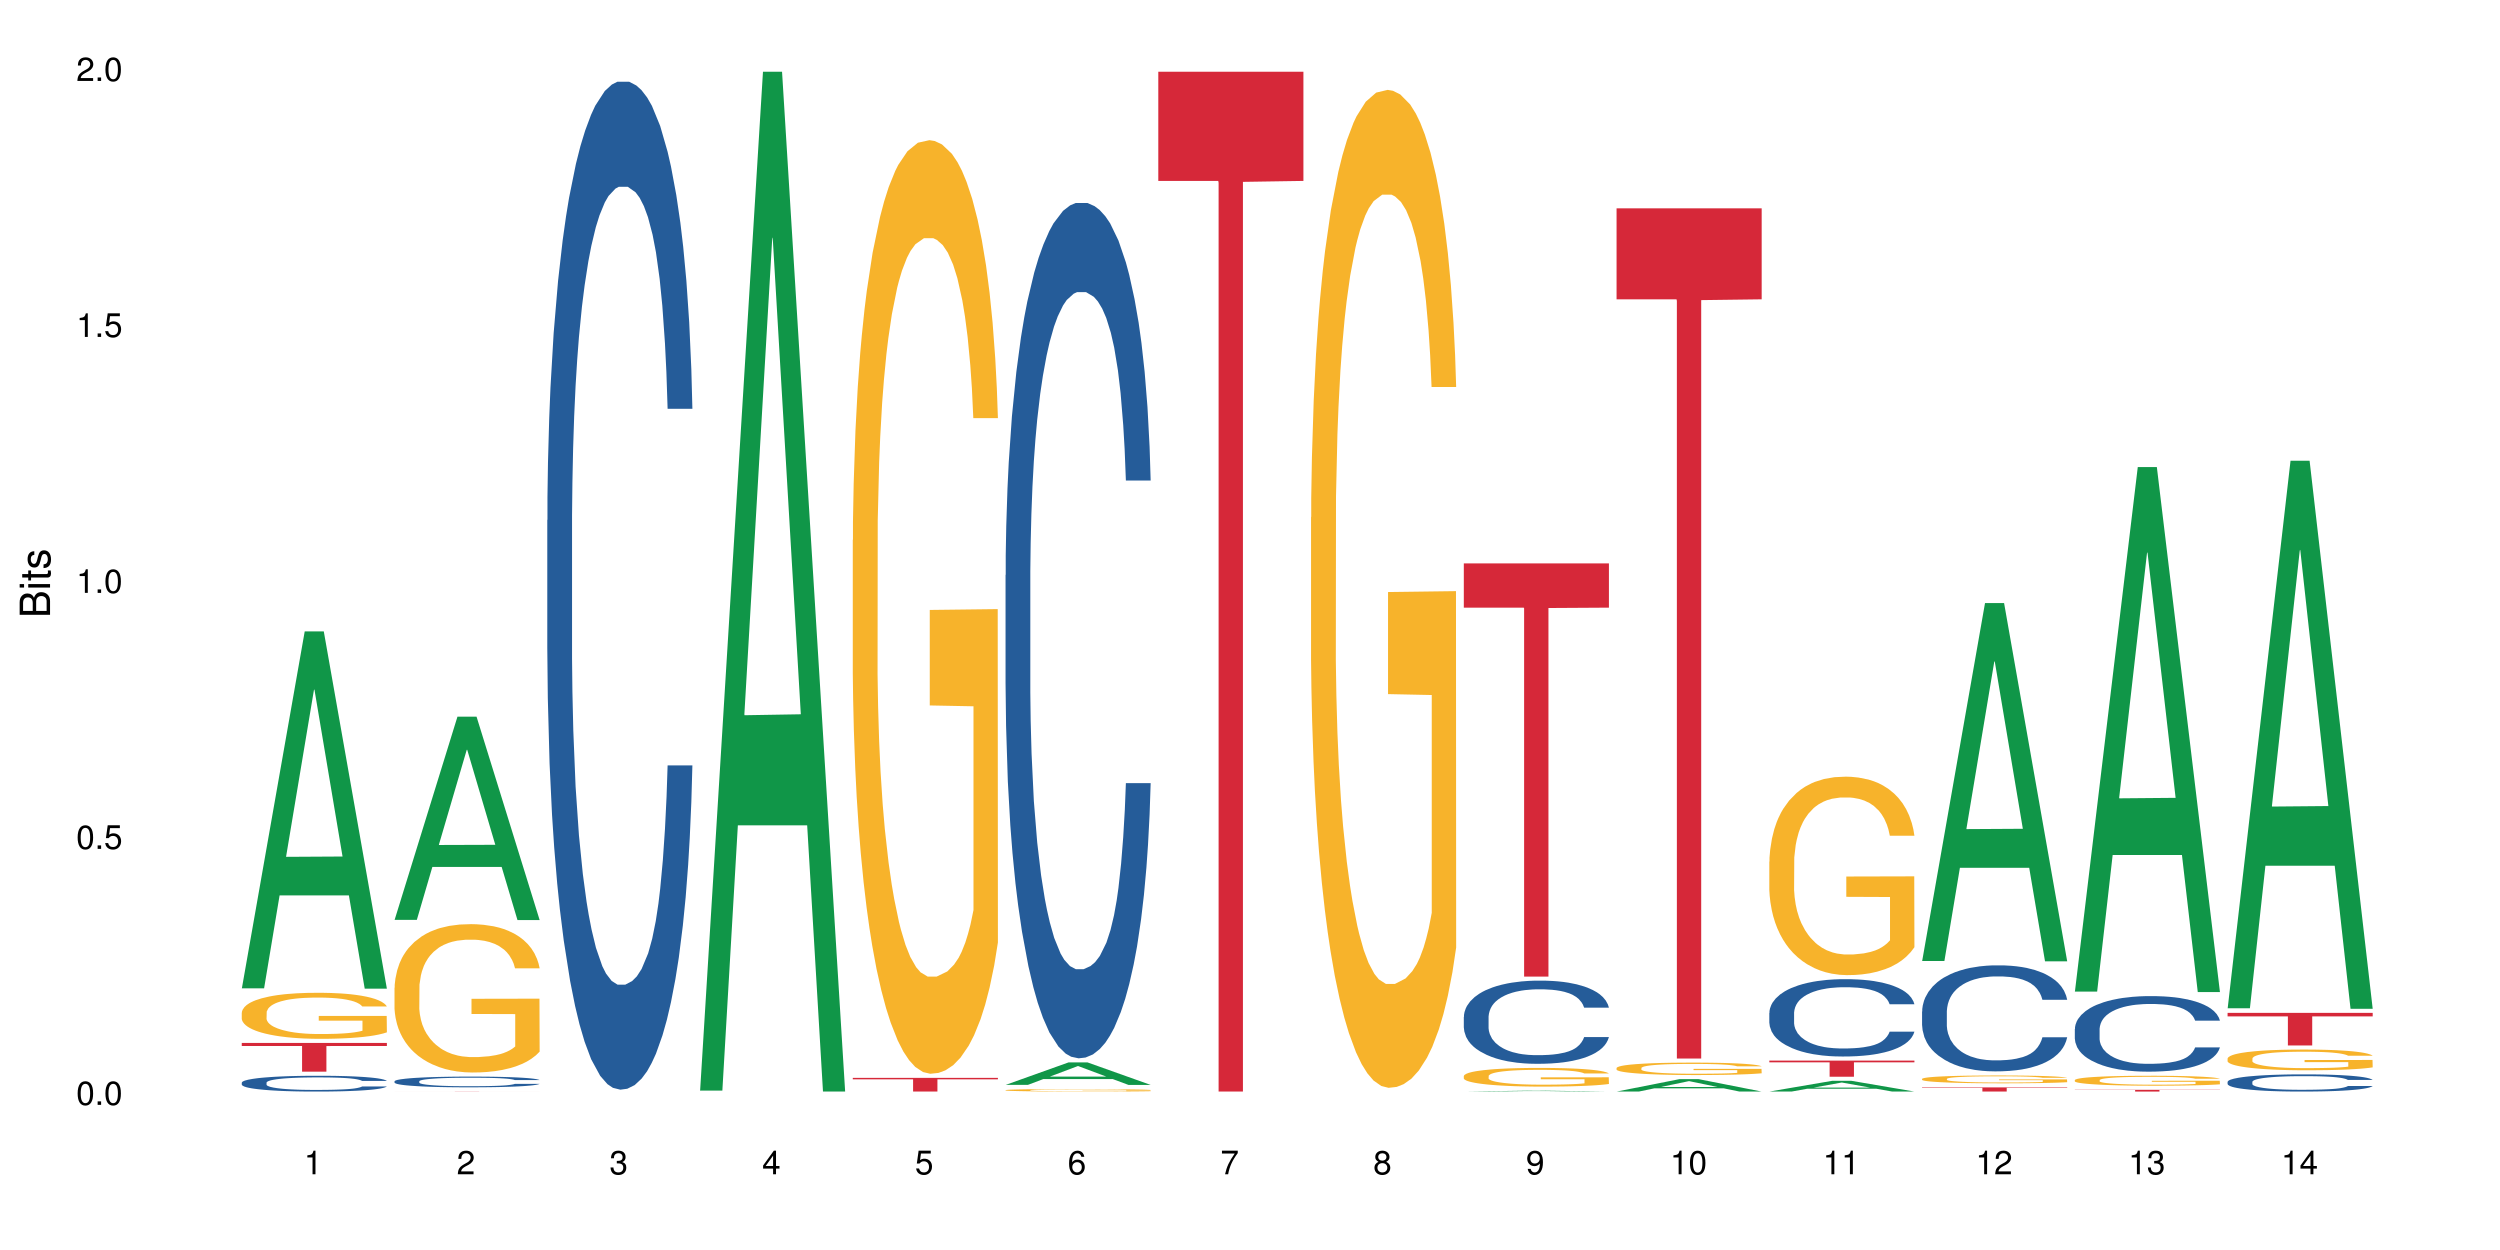 <?xml version="1.0" encoding="UTF-8"?>
<svg xmlns="http://www.w3.org/2000/svg" xmlns:xlink="http://www.w3.org/1999/xlink" width="720pt" height="360pt" viewBox="0 0 720 360" version="1.1">
<defs>
<g>
<symbol overflow="visible" id="glyph0-0">
<path style="stroke:none;" d=""/>
</symbol>
<symbol overflow="visible" id="glyph0-1">
<path style="stroke:none;" d="M 2.641 -6.797 C 2 -6.797 1.422 -6.531 1.078 -6.047 C 0.641 -5.453 0.406 -4.547 0.406 -3.297 C 0.406 -1 1.188 0.219 2.641 0.219 C 4.078 0.219 4.859 -1 4.859 -3.234 C 4.859 -4.562 4.656 -5.438 4.203 -6.047 C 3.844 -6.531 3.281 -6.797 2.641 -6.797 Z M 2.641 -6.047 C 3.547 -6.047 4 -5.125 4 -3.312 C 4 -1.375 3.562 -0.484 2.625 -0.484 C 1.734 -0.484 1.281 -1.422 1.281 -3.281 C 1.281 -5.141 1.734 -6.047 2.641 -6.047 Z M 2.641 -6.047 "/>
</symbol>
<symbol overflow="visible" id="glyph0-2">
<path style="stroke:none;" d="M 1.828 -1 L 0.828 -1 L 0.828 0 L 1.828 0 Z M 1.828 -1 "/>
</symbol>
<symbol overflow="visible" id="glyph0-3">
<path style="stroke:none;" d="M 4.562 -6.797 L 1.062 -6.797 L 0.547 -3.094 L 1.328 -3.094 C 1.719 -3.562 2.047 -3.734 2.578 -3.734 C 3.484 -3.734 4.062 -3.109 4.062 -2.094 C 4.062 -1.125 3.484 -0.531 2.578 -0.531 C 1.828 -0.531 1.375 -0.906 1.188 -1.672 L 0.328 -1.672 C 0.453 -1.109 0.547 -0.844 0.75 -0.594 C 1.125 -0.078 1.828 0.219 2.594 0.219 C 3.969 0.219 4.922 -0.781 4.922 -2.219 C 4.922 -3.562 4.031 -4.484 2.719 -4.484 C 2.25 -4.484 1.859 -4.359 1.469 -4.062 L 1.734 -5.969 L 4.562 -5.969 Z M 4.562 -6.797 "/>
</symbol>
<symbol overflow="visible" id="glyph0-4">
<path style="stroke:none;" d="M 2.484 -4.844 L 2.484 0 L 3.328 0 L 3.328 -6.797 L 2.766 -6.797 C 2.469 -5.75 2.281 -5.609 0.984 -5.453 L 0.984 -4.844 Z M 2.484 -4.844 "/>
</symbol>
<symbol overflow="visible" id="glyph0-5">
<path style="stroke:none;" d="M 4.859 -0.828 L 1.281 -0.828 C 1.359 -1.391 1.672 -1.75 2.5 -2.234 L 3.469 -2.75 C 4.406 -3.266 4.906 -3.969 4.906 -4.812 C 4.906 -5.375 4.672 -5.906 4.266 -6.266 C 3.859 -6.625 3.375 -6.797 2.719 -6.797 C 1.859 -6.797 1.219 -6.5 0.844 -5.922 C 0.609 -5.562 0.5 -5.125 0.484 -4.438 L 1.328 -4.438 C 1.359 -4.906 1.406 -5.188 1.531 -5.406 C 1.75 -5.812 2.188 -6.062 2.703 -6.062 C 3.469 -6.062 4.031 -5.516 4.031 -4.781 C 4.031 -4.25 3.719 -3.797 3.125 -3.438 L 2.234 -2.938 C 0.812 -2.141 0.406 -1.5 0.328 0 L 4.859 0 Z M 4.859 -0.828 "/>
</symbol>
<symbol overflow="visible" id="glyph0-6">
<path style="stroke:none;" d="M 2.125 -3.125 L 2.578 -3.125 C 3.516 -3.125 3.984 -2.703 3.984 -1.891 C 3.984 -1.031 3.469 -0.531 2.578 -0.531 C 1.656 -0.531 1.203 -0.984 1.156 -1.969 L 0.312 -1.969 C 0.344 -1.422 0.438 -1.078 0.609 -0.766 C 0.953 -0.109 1.625 0.219 2.547 0.219 C 3.953 0.219 4.859 -0.609 4.859 -1.906 C 4.859 -2.766 4.516 -3.25 3.703 -3.516 C 4.344 -3.766 4.656 -4.25 4.656 -4.938 C 4.656 -6.109 3.875 -6.797 2.578 -6.797 C 1.203 -6.797 0.484 -6.047 0.453 -4.609 L 1.297 -4.609 C 1.312 -5.016 1.344 -5.25 1.453 -5.453 C 1.641 -5.828 2.062 -6.062 2.594 -6.062 C 3.344 -6.062 3.797 -5.625 3.797 -4.906 C 3.797 -4.422 3.609 -4.141 3.25 -3.984 C 3.016 -3.891 2.719 -3.844 2.125 -3.844 Z M 2.125 -3.125 "/>
</symbol>
<symbol overflow="visible" id="glyph0-7">
<path style="stroke:none;" d="M 3.141 -1.625 L 3.141 0 L 3.984 0 L 3.984 -1.625 L 4.984 -1.625 L 4.984 -2.391 L 3.984 -2.391 L 3.984 -6.797 L 3.359 -6.797 L 0.266 -2.516 L 0.266 -1.625 Z M 3.141 -2.391 L 1 -2.391 L 3.141 -5.359 Z M 3.141 -2.391 "/>
</symbol>
<symbol overflow="visible" id="glyph0-8">
<path style="stroke:none;" d="M 4.781 -5.031 C 4.609 -6.141 3.891 -6.797 2.844 -6.797 C 2.094 -6.797 1.422 -6.438 1.031 -5.828 C 0.609 -5.172 0.406 -4.344 0.406 -3.094 C 0.406 -1.953 0.578 -1.234 0.984 -0.625 C 1.359 -0.078 1.953 0.219 2.703 0.219 C 3.984 0.219 4.922 -0.734 4.922 -2.078 C 4.922 -3.344 4.062 -4.234 2.844 -4.234 C 2.172 -4.234 1.641 -3.969 1.281 -3.469 C 1.281 -5.125 1.828 -6.047 2.797 -6.047 C 3.391 -6.047 3.797 -5.672 3.938 -5.031 Z M 2.734 -3.484 C 3.547 -3.484 4.062 -2.922 4.062 -2 C 4.062 -1.156 3.484 -0.531 2.703 -0.531 C 1.922 -0.531 1.328 -1.188 1.328 -2.047 C 1.328 -2.891 1.906 -3.484 2.734 -3.484 Z M 2.734 -3.484 "/>
</symbol>
<symbol overflow="visible" id="glyph0-9">
<path style="stroke:none;" d="M 4.984 -6.797 L 0.438 -6.797 L 0.438 -5.969 L 4.109 -5.969 C 2.5 -3.656 1.828 -2.234 1.328 0 L 2.219 0 C 2.594 -2.172 3.453 -4.047 4.984 -6.094 Z M 4.984 -6.797 "/>
</symbol>
<symbol overflow="visible" id="glyph0-10">
<path style="stroke:none;" d="M 3.75 -3.578 C 4.453 -4 4.688 -4.344 4.688 -4.984 C 4.688 -6.047 3.844 -6.797 2.641 -6.797 C 1.438 -6.797 0.594 -6.047 0.594 -4.984 C 0.594 -4.359 0.828 -4.016 1.516 -3.578 C 0.734 -3.203 0.359 -2.641 0.359 -1.891 C 0.359 -0.641 1.297 0.219 2.641 0.219 C 3.984 0.219 4.922 -0.641 4.922 -1.875 C 4.922 -2.641 4.531 -3.203 3.75 -3.578 Z M 2.641 -6.047 C 3.359 -6.047 3.812 -5.625 3.812 -4.969 C 3.812 -4.344 3.344 -3.922 2.641 -3.922 C 1.922 -3.922 1.453 -4.344 1.453 -4.984 C 1.453 -5.625 1.922 -6.047 2.641 -6.047 Z M 2.641 -3.203 C 3.484 -3.203 4.062 -2.672 4.062 -1.875 C 4.062 -1.062 3.484 -0.531 2.625 -0.531 C 1.797 -0.531 1.219 -1.078 1.219 -1.875 C 1.219 -2.672 1.797 -3.203 2.641 -3.203 Z M 2.641 -3.203 "/>
</symbol>
<symbol overflow="visible" id="glyph0-11">
<path style="stroke:none;" d="M 0.516 -1.547 C 0.672 -0.438 1.406 0.219 2.438 0.219 C 3.188 0.219 3.859 -0.141 4.266 -0.75 C 4.688 -1.406 4.891 -2.25 4.891 -3.484 C 4.891 -4.625 4.703 -5.359 4.312 -5.953 C 3.938 -6.5 3.344 -6.797 2.594 -6.797 C 1.297 -6.797 0.359 -5.844 0.359 -4.516 C 0.359 -3.25 1.234 -2.344 2.453 -2.344 C 3.094 -2.344 3.562 -2.578 4.016 -3.109 C 4 -1.453 3.469 -0.531 2.5 -0.531 C 1.906 -0.531 1.484 -0.906 1.359 -1.547 Z M 2.578 -6.062 C 3.375 -6.062 3.969 -5.406 3.969 -4.531 C 3.969 -3.688 3.375 -3.094 2.547 -3.094 C 1.734 -3.094 1.234 -3.672 1.234 -4.578 C 1.234 -5.438 1.797 -6.062 2.578 -6.062 Z M 2.578 -6.062 "/>
</symbol>
<symbol overflow="visible" id="glyph1-0">
<path style="stroke:none;" d=""/>
</symbol>
<symbol overflow="visible" id="glyph1-1">
<path style="stroke:none;" d="M 0 -0.953 L 0 -4.891 C 0 -5.719 -0.234 -6.344 -0.734 -6.797 C -1.188 -7.234 -1.812 -7.469 -2.5 -7.469 C -3.547 -7.469 -4.188 -7 -4.625 -5.875 C -4.984 -6.672 -5.641 -7.094 -6.531 -7.094 C -7.156 -7.094 -7.734 -6.859 -8.141 -6.391 C -8.562 -5.938 -8.75 -5.344 -8.75 -4.5 L -8.75 -0.953 Z M -4.984 -2.062 L -7.766 -2.062 L -7.766 -4.219 C -7.766 -4.844 -7.688 -5.203 -7.453 -5.5 C -7.219 -5.812 -6.859 -5.969 -6.375 -5.969 C -5.906 -5.969 -5.531 -5.812 -5.297 -5.5 C -5.062 -5.203 -4.984 -4.844 -4.984 -4.219 Z M -0.984 -2.062 L -4 -2.062 L -4 -4.781 C -4 -5.328 -3.859 -5.688 -3.578 -5.953 C -3.297 -6.219 -2.922 -6.359 -2.484 -6.359 C -2.062 -6.359 -1.688 -6.219 -1.406 -5.953 C -1.109 -5.688 -0.984 -5.328 -0.984 -4.781 Z M -0.984 -2.062 "/>
</symbol>
<symbol overflow="visible" id="glyph1-2">
<path style="stroke:none;" d="M -6.281 -1.797 L -6.281 -0.797 L 0 -0.797 L 0 -1.797 Z M -8.75 -1.797 L -8.75 -0.797 L -7.484 -0.797 L -7.484 -1.797 Z M -8.75 -1.797 "/>
</symbol>
<symbol overflow="visible" id="glyph1-3">
<path style="stroke:none;" d="M -6.281 -3.047 L -6.281 -2.016 L -8.016 -2.016 L -8.016 -1.016 L -6.281 -1.016 L -6.281 -0.172 L -5.469 -0.172 L -5.469 -1.016 L -0.719 -1.016 C -0.078 -1.016 0.281 -1.453 0.281 -2.234 C 0.281 -2.469 0.25 -2.719 0.188 -3.047 L -0.641 -3.047 C -0.609 -2.922 -0.594 -2.766 -0.594 -2.562 C -0.594 -2.141 -0.719 -2.016 -1.156 -2.016 L -5.469 -2.016 L -5.469 -3.047 Z M -6.281 -3.047 "/>
</symbol>
<symbol overflow="visible" id="glyph1-4">
<path style="stroke:none;" d="M -4.531 -5.25 C -5.766 -5.25 -6.469 -4.422 -6.469 -2.969 C -6.469 -1.516 -5.719 -0.562 -4.547 -0.562 C -3.562 -0.562 -3.094 -1.062 -2.734 -2.562 L -2.516 -3.484 C -2.344 -4.188 -2.094 -4.469 -1.625 -4.469 C -1.047 -4.469 -0.641 -3.875 -0.641 -3 C -0.641 -2.453 -0.797 -2 -1.062 -1.75 C -1.25 -1.594 -1.422 -1.531 -1.875 -1.469 L -1.875 -0.406 C -0.422 -0.453 0.281 -1.266 0.281 -2.922 C 0.281 -4.5 -0.5 -5.516 -1.719 -5.516 C -2.656 -5.516 -3.172 -4.984 -3.469 -3.734 L -3.703 -2.766 C -3.891 -1.953 -4.156 -1.609 -4.594 -1.609 C -5.172 -1.609 -5.547 -2.125 -5.547 -2.938 C -5.547 -3.75 -5.203 -4.172 -4.531 -4.203 Z M -4.531 -5.25 "/>
</symbol>
</g>
</defs>
<g id="surface24777">
<rect x="0" y="0" width="720" height="360" style="fill:rgb(100%,100%,100%);fill-opacity:1;stroke:none;"/>
<path style=" stroke:none;fill-rule:nonzero;fill:rgb(6.275%,58.824%,28.235%);fill-opacity:1;" d="M 69.629 284.645 L 69.676 284.547 L 87.758 181.844 L 93.25 181.844 L 111.422 284.742 L 105.039 284.742 L 100.484 257.883 L 80.523 257.883 L 76.059 284.645 L 69.629 284.645 L 82.445 246.77 L 98.652 246.676 L 90.57 198.656 L 90.48 198.559 L 90.391 198.848 L 82.398 246.676 L 82.445 246.77 Z M 69.629 284.645 "/>
<path style=" stroke:none;fill-rule:nonzero;fill:rgb(14.51%,36.078%,60%);fill-opacity:1;" d="M 69.629 311.801 L 69.68 311.797 L 69.68 311.699 L 69.832 311.539 L 70.191 311.34 L 70.547 311.203 L 71.465 310.957 L 72.738 310.723 L 74.062 310.539 L 75.031 310.43 L 75.898 310.348 L 77.887 310.195 L 79.16 310.113 L 80.535 310.043 L 82.219 309.973 L 83.441 309.93 L 86.195 309.863 L 88.234 309.836 L 89.812 309.824 L 93.227 309.824 L 95.266 309.84 L 96.746 309.859 L 98.375 309.895 L 99.75 309.93 L 102.148 310.023 L 104.289 310.141 L 105.258 310.207 L 106.785 310.336 L 107.957 310.461 L 108.773 310.566 L 109.691 310.723 L 110.504 310.91 L 111.117 311.121 L 111.422 311.301 L 104.289 311.301 L 103.93 311.133 L 103.523 311.004 L 102.758 310.832 L 101.992 310.715 L 100.922 310.594 L 99.957 310.512 L 98.629 310.434 L 97.457 310.383 L 96.234 310.348 L 95.062 310.32 L 92.82 310.297 L 90.219 310.297 L 89.254 310.305 L 87.266 310.34 L 86.195 310.367 L 84.664 310.426 L 83.594 310.48 L 82.32 310.562 L 81.453 310.633 L 80.383 310.742 L 79.617 310.836 L 78.754 310.977 L 78.242 311.078 L 77.785 311.195 L 77.375 311.332 L 77.07 311.477 L 76.867 311.633 L 76.766 311.781 L 76.766 312.426 L 76.867 312.574 L 77.121 312.75 L 77.785 313.004 L 78.754 313.223 L 79.875 313.398 L 80.945 313.523 L 81.555 313.582 L 82.371 313.648 L 83.645 313.73 L 85.48 313.812 L 86.551 313.848 L 88.184 313.879 L 89.863 313.898 L 92.105 313.898 L 94.094 313.879 L 95.418 313.859 L 96.797 313.824 L 98.68 313.754 L 99.852 313.688 L 100.871 313.609 L 101.637 313.531 L 102.148 313.465 L 102.91 313.336 L 103.523 313.195 L 103.98 313.051 L 104.289 312.906 L 111.422 312.906 L 111.117 313.074 L 110.66 313.234 L 110.199 313.355 L 109.484 313.504 L 108.672 313.629 L 107.5 313.777 L 106.531 313.871 L 105.258 313.977 L 104.082 314.055 L 102.809 314.125 L 100.922 314.207 L 99.699 314.25 L 98.375 314.289 L 96.797 314.32 L 94.809 314.352 L 92.668 314.367 L 90.68 314.371 L 88.539 314.363 L 86.957 314.348 L 84.867 314.309 L 82.27 314.234 L 80.383 314.156 L 78.906 314.074 L 77.633 313.992 L 76.203 313.879 L 74.371 313.699 L 73.25 313.555 L 72.484 313.441 L 71.617 313.277 L 71.004 313.133 L 70.293 312.898 L 69.781 312.605 L 69.629 312.375 Z M 69.629 311.801 "/>
<path style=" stroke:none;fill-rule:nonzero;fill:rgb(96.863%,70.196%,16.863%);fill-opacity:1;" d="M 69.629 291.602 L 69.68 291.59 L 69.68 291.348 L 69.883 290.801 L 70.395 290.051 L 71.055 289.434 L 71.77 288.949 L 72.23 288.695 L 72.992 288.332 L 73.656 288.062 L 75.336 287.52 L 77.477 287.012 L 78.652 286.793 L 79.977 286.586 L 81.863 286.355 L 82.727 286.273 L 85.379 286.078 L 88.387 285.957 L 91.699 285.922 L 93.227 285.934 L 95.316 285.98 L 98.172 286.113 L 99.801 286.234 L 101.078 286.355 L 102.402 286.516 L 104.031 286.758 L 105.562 287.047 L 106.785 287.336 L 108.008 287.699 L 109.027 288.09 L 109.895 288.512 L 110.66 289.02 L 111.117 289.445 L 111.422 289.867 L 104.34 289.867 L 103.93 289.445 L 103.473 289.117 L 102.707 288.719 L 101.941 288.426 L 101.18 288.199 L 99.75 287.883 L 98.527 287.688 L 97 287.52 L 95.52 287.41 L 93.84 287.336 L 92.82 287.312 L 90.117 287.312 L 87.672 287.398 L 86.246 287.496 L 85.227 287.594 L 83.797 287.773 L 82.934 287.918 L 82.422 288.016 L 80.895 288.391 L 79.875 288.73 L 79.312 288.961 L 78.602 289.324 L 78.09 289.652 L 77.531 290.137 L 77.223 290.5 L 76.816 291.32 L 76.766 293.504 L 76.918 293.961 L 77.223 294.461 L 77.633 294.895 L 78.242 295.355 L 78.855 295.707 L 79.926 296.18 L 80.844 296.492 L 81.555 296.699 L 82.934 297.027 L 83.492 297.137 L 84.816 297.355 L 86.195 297.523 L 87.875 297.668 L 89.148 297.742 L 91.188 297.801 L 93.789 297.801 L 96.848 297.73 L 98.781 297.633 L 100.109 297.535 L 100.977 297.449 L 102.047 297.316 L 102.809 297.195 L 103.523 297.062 L 104.391 296.855 L 104.391 293.961 L 91.801 293.949 L 91.801 292.594 L 111.371 292.582 L 111.422 297.316 L 110.352 297.645 L 109.027 297.961 L 107.754 298.203 L 106.43 298.406 L 104.543 298.637 L 103.012 298.781 L 100.668 298.953 L 98.527 299.062 L 96.285 299.133 L 94.297 299.172 L 91.953 299.184 L 89.863 299.156 L 87.621 299.086 L 85.836 298.988 L 84.207 298.867 L 82.574 298.711 L 80.535 298.457 L 79.211 298.25 L 77.836 297.996 L 76.461 297.691 L 75.234 297.367 L 74.422 297.113 L 73.605 296.82 L 72.738 296.457 L 71.922 296.047 L 71.312 295.672 L 70.75 295.246 L 70.344 294.848 L 69.934 294.301 L 69.73 293.867 L 69.629 293.488 Z M 69.629 291.602 "/>
<path style=" stroke:none;fill-rule:nonzero;fill:rgb(83.922%,15.686%,22.353%);fill-opacity:1;" d="M 69.629 300.363 L 111.422 300.363 L 111.422 301.25 L 94.004 301.258 L 94.004 308.645 L 86.996 308.645 L 86.996 301.266 L 86.895 301.25 L 69.629 301.25 Z M 69.629 300.363 "/>
<path style=" stroke:none;fill-rule:nonzero;fill:rgb(6.275%,58.824%,28.235%);fill-opacity:1;" d="M 113.621 264.918 L 113.668 264.863 L 131.75 206.391 L 137.242 206.391 L 155.418 264.973 L 149.031 264.973 L 144.477 249.68 L 124.52 249.68 L 120.051 264.918 L 113.621 264.918 L 126.438 243.355 L 142.645 243.301 L 134.562 215.961 L 134.477 215.906 L 134.387 216.07 L 126.395 243.301 L 126.438 243.355 Z M 113.621 264.918 "/>
<path style=" stroke:none;fill-rule:nonzero;fill:rgb(14.51%,36.078%,60%);fill-opacity:1;" d="M 113.621 311.406 L 113.672 311.402 L 113.672 311.336 L 113.828 311.227 L 114.184 311.094 L 114.539 311 L 115.457 310.832 L 116.73 310.672 L 118.059 310.547 L 119.023 310.473 L 119.891 310.418 L 121.879 310.312 L 123.152 310.258 L 124.531 310.211 L 126.211 310.164 L 127.434 310.137 L 130.188 310.09 L 132.227 310.07 L 133.805 310.062 L 137.223 310.062 L 139.258 310.074 L 140.738 310.086 L 142.367 310.109 L 143.746 310.137 L 146.141 310.195 L 148.281 310.277 L 149.25 310.32 L 150.777 310.41 L 151.949 310.492 L 152.766 310.566 L 153.684 310.672 L 154.5 310.797 L 155.109 310.941 L 155.418 311.062 L 148.281 311.062 L 147.926 310.949 L 147.516 310.863 L 146.75 310.746 L 145.988 310.664 L 144.918 310.586 L 143.949 310.531 L 142.625 310.477 L 141.453 310.441 L 140.227 310.418 L 139.055 310.402 L 136.812 310.383 L 134.215 310.383 L 133.246 310.391 L 131.258 310.41 L 130.188 310.43 L 128.66 310.473 L 127.59 310.508 L 126.312 310.562 L 125.449 310.613 L 124.379 310.688 L 123.613 310.75 L 122.746 310.844 L 122.234 310.914 L 121.777 310.992 L 121.371 311.086 L 121.062 311.184 L 120.859 311.289 L 120.758 311.391 L 120.758 311.828 L 120.859 311.93 L 121.113 312.051 L 121.777 312.223 L 122.746 312.371 L 123.867 312.488 L 124.938 312.574 L 125.551 312.613 L 126.363 312.66 L 127.641 312.715 L 129.473 312.773 L 130.543 312.797 L 132.176 312.816 L 133.855 312.828 L 136.098 312.828 L 138.086 312.816 L 139.414 312.805 L 140.789 312.781 L 142.676 312.734 L 143.848 312.688 L 144.867 312.633 L 145.629 312.582 L 146.141 312.535 L 146.906 312.449 L 147.516 312.352 L 147.977 312.254 L 148.281 312.156 L 155.418 312.156 L 155.109 312.27 L 154.652 312.379 L 154.191 312.461 L 153.48 312.562 L 152.664 312.648 L 151.492 312.746 L 150.523 312.812 L 149.25 312.883 L 148.078 312.938 L 146.805 312.984 L 144.918 313.039 L 143.695 313.07 L 142.367 313.094 L 140.789 313.117 L 138.801 313.137 L 136.66 313.148 L 134.672 313.152 L 132.531 313.145 L 130.953 313.133 L 128.863 313.109 L 126.262 313.059 L 124.379 313.004 L 122.898 312.949 L 121.625 312.895 L 120.199 312.816 L 118.363 312.695 L 117.242 312.598 L 116.477 312.52 L 115.609 312.41 L 115 312.309 L 114.285 312.152 L 113.777 311.949 L 113.621 311.797 Z M 113.621 311.406 "/>
<path style=" stroke:none;fill-rule:nonzero;fill:rgb(96.863%,70.196%,16.863%);fill-opacity:1;" d="M 113.621 284.453 L 113.672 284.414 L 113.672 283.637 L 113.879 281.879 L 114.387 279.461 L 115.051 277.469 L 115.762 275.91 L 116.223 275.09 L 116.988 273.918 L 117.648 273.059 L 119.332 271.305 L 121.473 269.664 L 122.645 268.961 L 123.969 268.301 L 125.855 267.559 L 126.723 267.285 L 129.371 266.66 L 132.379 266.27 L 135.691 266.152 L 137.223 266.191 L 139.312 266.348 L 142.164 266.777 L 143.797 267.168 L 145.07 267.559 L 146.395 268.066 L 148.027 268.844 L 149.555 269.781 L 150.777 270.719 L 152 271.891 L 153.02 273.137 L 153.887 274.504 L 154.652 276.145 L 155.109 277.508 L 155.418 278.875 L 148.332 278.875 L 147.926 277.508 L 147.465 276.453 L 146.699 275.168 L 145.938 274.23 L 145.172 273.488 L 143.746 272.477 L 142.523 271.852 L 140.992 271.305 L 139.516 270.953 L 137.832 270.719 L 136.812 270.641 L 134.113 270.641 L 131.664 270.914 L 130.238 271.227 L 129.219 271.539 L 127.793 272.125 L 126.926 272.59 L 126.414 272.902 L 124.887 274.113 L 123.867 275.207 L 123.305 275.949 L 122.594 277.117 L 122.082 278.172 L 121.523 279.734 L 121.219 280.902 L 120.809 283.559 L 120.758 290.582 L 120.91 292.062 L 121.219 293.664 L 121.625 295.066 L 122.234 296.551 L 122.848 297.684 L 123.918 299.203 L 124.836 300.219 L 125.551 300.883 L 126.926 301.938 L 127.484 302.289 L 128.812 302.988 L 130.188 303.535 L 131.871 304.004 L 133.145 304.238 L 135.184 304.434 L 137.781 304.434 L 140.84 304.199 L 142.777 303.887 L 144.102 303.574 L 144.969 303.301 L 146.039 302.871 L 146.805 302.484 L 147.516 302.055 L 148.383 301.391 L 148.383 292.062 L 135.793 292.023 L 135.793 287.652 L 155.367 287.613 L 155.418 302.871 L 154.348 303.926 L 153.02 304.941 L 151.746 305.723 L 150.422 306.383 L 148.535 307.125 L 147.008 307.594 L 144.664 308.141 L 142.523 308.492 L 140.277 308.727 L 138.293 308.844 L 135.945 308.883 L 133.855 308.805 L 131.613 308.57 L 129.832 308.258 L 128.199 307.867 L 126.57 307.359 L 124.531 306.539 L 123.203 305.879 L 121.828 305.059 L 120.453 304.082 L 119.23 303.027 L 118.414 302.211 L 117.598 301.273 L 116.73 300.102 L 115.918 298.777 L 115.305 297.566 L 114.742 296.199 L 114.336 294.914 L 113.93 293.156 L 113.727 291.75 L 113.621 290.543 Z M 113.621 284.453 "/>
<path style=" stroke:none;fill-rule:nonzero;fill:rgb(83.922%,15.686%,22.353%);fill-opacity:1;" d="M 113.621 314.332 L 155.418 314.332 L 155.418 314.336 L 138 314.336 L 138 314.371 L 130.988 314.371 L 130.988 314.336 L 113.621 314.336 Z M 113.621 314.332 "/>
<path style=" stroke:none;fill-rule:nonzero;fill:rgb(14.51%,36.078%,60%);fill-opacity:1;" d="M 157.617 149.848 L 157.668 149.582 L 157.668 143.215 L 157.82 133.133 L 158.176 120.398 L 158.535 111.641 L 159.449 95.984 L 160.727 80.863 L 162.051 69.188 L 163.02 62.289 L 163.887 56.98 L 165.871 47.164 L 167.148 42.121 L 168.523 37.613 L 170.207 33.102 L 171.43 30.449 L 174.18 26.203 L 176.219 24.344 L 177.801 23.547 L 181.215 23.547 L 183.254 24.609 L 184.73 25.938 L 186.363 28.059 L 187.738 30.449 L 190.133 36.285 L 192.273 43.715 L 193.242 47.961 L 194.773 56.184 L 195.945 64.145 L 196.758 71.043 L 197.676 80.863 L 198.492 92.801 L 199.105 106.332 L 199.41 117.742 L 192.273 117.742 L 191.918 107.129 L 191.512 98.906 L 190.746 88.027 L 189.98 80.332 L 188.91 72.637 L 187.941 67.594 L 186.617 62.555 L 185.445 59.371 L 184.223 56.98 L 183.051 55.391 L 180.805 53.797 L 178.207 53.797 L 177.238 54.328 L 175.25 56.449 L 174.18 58.309 L 172.652 62.023 L 171.582 65.473 L 170.309 70.777 L 169.441 75.289 L 168.371 82.188 L 167.605 88.289 L 166.738 97.047 L 166.23 103.68 L 165.77 111.109 L 165.363 119.867 L 165.059 129.152 L 164.855 138.969 L 164.75 148.523 L 164.75 189.648 L 164.855 199.203 L 165.109 210.344 L 165.77 226.531 L 166.738 240.594 L 167.859 251.738 L 168.93 259.699 L 169.543 263.414 L 170.359 267.66 L 171.633 272.965 L 173.469 278.273 L 174.539 280.395 L 176.168 282.516 L 177.852 283.578 L 180.094 283.578 L 182.082 282.516 L 183.406 281.191 L 184.781 279.066 L 186.668 274.559 L 187.84 270.312 L 188.859 265.27 L 189.625 260.23 L 190.133 255.984 L 190.898 247.758 L 191.512 238.738 L 191.969 229.449 L 192.273 220.43 L 199.41 220.43 L 199.105 231.043 L 198.645 241.391 L 198.188 249.086 L 197.473 258.371 L 196.656 266.598 L 195.484 275.883 L 194.516 281.988 L 193.242 288.621 L 192.07 293.66 L 190.797 298.172 L 188.91 303.48 L 187.688 306.133 L 186.363 308.52 L 184.781 310.645 L 182.793 312.5 L 180.652 313.562 L 178.664 313.828 L 176.523 313.297 L 174.945 312.234 L 172.855 309.848 L 170.258 305.07 L 168.371 300.031 L 166.891 294.988 L 165.617 289.68 L 164.191 282.516 L 162.355 270.844 L 161.234 261.82 L 160.469 254.391 L 159.605 244.043 L 158.992 234.758 L 158.277 219.898 L 157.77 201.059 L 157.617 186.465 Z M 157.617 149.848 "/>
<path style=" stroke:none;fill-rule:nonzero;fill:rgb(6.275%,58.824%,28.235%);fill-opacity:1;" d="M 201.609 314.094 L 201.652 313.82 L 219.738 20.664 L 225.23 20.664 L 243.402 314.371 L 237.02 314.371 L 232.465 237.703 L 212.504 237.703 L 208.039 314.094 L 201.609 314.094 L 214.426 205.988 L 230.633 205.711 L 222.551 68.648 L 222.461 68.375 L 222.371 69.199 L 214.379 205.711 L 214.426 205.988 Z M 201.609 314.094 "/>
<path style=" stroke:none;fill-rule:nonzero;fill:rgb(96.863%,70.196%,16.863%);fill-opacity:1;" d="M 245.602 155.531 L 245.652 155.285 L 245.652 150.375 L 245.859 139.324 L 246.367 124.098 L 247.031 111.578 L 247.742 101.754 L 248.203 96.598 L 248.965 89.23 L 249.629 83.828 L 251.312 72.777 L 253.453 62.465 L 254.625 58.047 L 255.949 53.871 L 257.836 49.207 L 258.703 47.488 L 261.352 43.559 L 264.359 41.102 L 267.672 40.367 L 269.199 40.613 L 271.289 41.594 L 274.145 44.297 L 275.777 46.75 L 277.051 49.207 L 278.375 52.398 L 280.008 57.309 L 281.535 63.203 L 282.758 69.098 L 283.98 76.461 L 285 84.32 L 285.867 92.914 L 286.633 103.227 L 287.09 111.82 L 287.398 120.418 L 280.312 120.418 L 279.906 111.82 L 279.445 105.191 L 278.68 97.09 L 277.918 91.195 L 277.152 86.531 L 275.727 80.145 L 274.5 76.219 L 272.973 72.777 L 271.496 70.57 L 269.812 69.098 L 268.793 68.605 L 266.094 68.605 L 263.645 70.324 L 262.219 72.289 L 261.199 74.254 L 259.773 77.938 L 258.906 80.883 L 258.395 82.848 L 256.867 90.457 L 255.848 97.336 L 255.285 102 L 254.574 109.367 L 254.062 115.996 L 253.504 125.82 L 253.195 133.184 L 252.789 149.883 L 252.738 194.082 L 252.891 203.414 L 253.195 213.48 L 253.605 222.32 L 254.215 231.652 L 254.828 238.773 L 255.898 248.348 L 256.816 254.734 L 257.531 258.906 L 258.906 265.539 L 259.465 267.746 L 260.793 272.168 L 262.168 275.605 L 263.848 278.551 L 265.125 280.027 L 267.164 281.254 L 269.762 281.254 L 272.82 279.781 L 274.758 277.816 L 276.082 275.852 L 276.949 274.133 L 278.02 271.43 L 278.781 268.977 L 279.496 266.273 L 280.363 262.102 L 280.363 203.414 L 267.773 203.168 L 267.773 175.664 L 287.344 175.422 L 287.398 271.43 L 286.328 278.062 L 285 284.445 L 283.727 289.355 L 282.402 293.531 L 280.516 298.195 L 278.988 301.145 L 276.641 304.582 L 274.5 306.789 L 272.258 308.266 L 270.27 309 L 267.926 309.246 L 265.836 308.754 L 263.594 307.281 L 261.812 305.316 L 260.18 302.863 L 258.547 299.668 L 256.512 294.512 L 255.184 290.34 L 253.809 285.184 L 252.434 279.043 L 251.211 272.414 L 250.395 267.258 L 249.578 261.363 L 248.711 253.996 L 247.895 245.648 L 247.285 238.035 L 246.723 229.441 L 246.316 221.34 L 245.91 210.289 L 245.703 201.449 L 245.602 193.836 Z M 245.602 155.531 "/>
<path style=" stroke:none;fill-rule:nonzero;fill:rgb(83.922%,15.686%,22.353%);fill-opacity:1;" d="M 245.602 310.426 L 287.398 310.426 L 287.398 310.848 L 269.977 310.852 L 269.977 314.371 L 262.969 314.371 L 262.969 310.855 L 262.867 310.848 L 245.602 310.848 Z M 245.602 310.426 "/>
<path style=" stroke:none;fill-rule:nonzero;fill:rgb(6.275%,58.824%,28.235%);fill-opacity:1;" d="M 289.598 312.449 L 289.641 312.445 L 307.727 305.977 L 313.219 305.977 L 331.391 312.457 L 325.004 312.457 L 320.449 310.766 L 300.492 310.766 L 296.027 312.449 L 289.598 312.449 L 302.41 310.062 L 318.621 310.059 L 310.539 307.035 L 310.449 307.027 L 310.359 307.047 L 302.367 310.059 L 302.41 310.062 Z M 289.598 312.449 "/>
<path style=" stroke:none;fill-rule:nonzero;fill:rgb(14.51%,36.078%,60%);fill-opacity:1;" d="M 289.598 165.645 L 289.648 165.418 L 289.648 160.016 L 289.801 151.461 L 290.156 140.652 L 290.516 133.223 L 291.43 119.938 L 292.707 107.102 L 294.031 97.195 L 295 91.34 L 295.867 86.836 L 297.852 78.508 L 299.129 74.23 L 300.504 70.402 L 302.184 66.574 L 303.41 64.32 L 306.16 60.719 L 308.199 59.145 L 309.781 58.469 L 313.195 58.469 L 315.234 59.367 L 316.711 60.492 L 318.344 62.293 L 319.719 64.32 L 322.113 69.273 L 324.254 75.578 L 325.223 79.184 L 326.75 86.164 L 327.926 92.918 L 328.738 98.77 L 329.656 107.102 L 330.473 117.234 L 331.086 128.719 L 331.391 138.398 L 324.254 138.398 L 323.898 129.395 L 323.488 122.414 L 322.727 113.184 L 321.961 106.652 L 320.891 100.121 L 319.922 95.844 L 318.598 91.566 L 317.426 88.863 L 316.203 86.836 L 315.027 85.488 L 312.785 84.137 L 310.188 84.137 L 309.219 84.586 L 307.23 86.387 L 306.16 87.965 L 304.633 91.117 L 303.562 94.043 L 302.289 98.547 L 301.422 102.375 L 300.352 108.227 L 299.586 113.406 L 298.719 120.836 L 298.211 126.465 L 297.75 132.77 L 297.344 140.203 L 297.039 148.082 L 296.832 156.414 L 296.73 164.52 L 296.73 199.418 L 296.832 207.523 L 297.09 216.98 L 297.75 230.719 L 298.719 242.652 L 299.84 252.109 L 300.91 258.863 L 301.523 262.016 L 302.34 265.617 L 303.613 270.121 L 305.449 274.625 L 306.52 276.426 L 308.148 278.227 L 309.832 279.129 L 312.074 279.129 L 314.062 278.227 L 315.387 277.102 L 316.762 275.301 L 318.648 271.473 L 319.82 267.867 L 320.84 263.59 L 321.605 259.312 L 322.113 255.711 L 322.879 248.73 L 323.488 241.074 L 323.949 233.195 L 324.254 225.539 L 331.391 225.539 L 331.086 234.543 L 330.625 243.328 L 330.168 249.855 L 329.453 257.738 L 328.637 264.715 L 327.465 272.598 L 326.496 277.777 L 325.223 283.406 L 324.051 287.684 L 322.777 291.512 L 320.891 296.016 L 319.668 298.266 L 318.344 300.293 L 316.762 302.094 L 314.773 303.672 L 312.633 304.57 L 310.645 304.797 L 308.504 304.344 L 306.926 303.445 L 304.836 301.418 L 302.234 297.367 L 300.352 293.086 L 298.871 288.809 L 297.598 284.305 L 296.172 278.227 L 294.336 268.32 L 293.215 260.664 L 292.449 254.359 L 291.586 245.578 L 290.973 237.695 L 290.258 225.09 L 289.75 209.102 L 289.598 196.719 Z M 289.598 165.645 "/>
<path style=" stroke:none;fill-rule:nonzero;fill:rgb(96.863%,70.196%,16.863%);fill-opacity:1;" d="M 289.598 313.949 L 289.648 313.949 L 289.648 313.938 L 289.852 313.906 L 290.359 313.863 L 291.023 313.828 L 291.738 313.805 L 292.195 313.789 L 292.961 313.77 L 293.621 313.754 L 295.305 313.723 L 297.445 313.695 L 298.617 313.684 L 299.941 313.672 L 301.828 313.66 L 302.695 313.656 L 305.344 313.645 L 308.352 313.637 L 315.285 313.637 L 318.137 313.645 L 319.77 313.652 L 321.043 313.66 L 322.367 313.668 L 324 313.68 L 325.527 313.699 L 326.75 313.715 L 327.977 313.734 L 328.996 313.754 L 329.859 313.777 L 330.625 313.809 L 331.086 313.832 L 331.391 313.855 L 324.305 313.855 L 323.898 313.832 L 323.438 313.812 L 322.676 313.789 L 321.91 313.773 L 321.145 313.762 L 319.719 313.742 L 318.496 313.734 L 316.965 313.723 L 315.488 313.719 L 313.805 313.715 L 312.785 313.711 L 310.086 313.711 L 307.641 313.719 L 306.211 313.723 L 305.191 313.727 L 303.766 313.738 L 302.898 313.746 L 302.391 313.75 L 300.859 313.773 L 299.84 313.793 L 299.281 313.805 L 298.566 313.824 L 298.059 313.844 L 297.496 313.867 L 297.191 313.891 L 296.781 313.934 L 296.73 314.055 L 296.883 314.082 L 297.191 314.109 L 297.598 314.133 L 298.211 314.16 L 298.82 314.18 L 299.891 314.203 L 300.809 314.223 L 301.523 314.234 L 302.898 314.25 L 303.461 314.258 L 304.785 314.27 L 306.16 314.277 L 307.844 314.285 L 309.117 314.289 L 311.156 314.293 L 313.754 314.293 L 316.812 314.289 L 318.75 314.285 L 320.074 314.281 L 320.941 314.273 L 322.012 314.266 L 322.777 314.262 L 323.488 314.254 L 324.355 314.242 L 324.355 314.082 L 311.766 314.082 L 311.766 314.004 L 331.34 314.004 L 331.391 314.266 L 330.32 314.285 L 328.996 314.305 L 327.719 314.316 L 326.395 314.328 L 324.508 314.34 L 322.98 314.348 L 320.637 314.359 L 318.496 314.363 L 316.254 314.367 L 314.266 314.371 L 309.832 314.371 L 307.59 314.367 L 305.805 314.359 L 304.172 314.352 L 302.543 314.344 L 300.504 314.332 L 299.18 314.32 L 297.801 314.305 L 296.426 314.289 L 295.203 314.27 L 293.57 314.238 L 292.707 314.219 L 291.891 314.195 L 291.277 314.176 L 290.719 314.152 L 290.309 314.129 L 289.902 314.102 L 289.699 314.074 L 289.598 314.055 Z M 289.598 313.949 "/>
<path style=" stroke:none;fill-rule:nonzero;fill:rgb(83.922%,15.686%,22.353%);fill-opacity:1;" d="M 333.59 20.664 L 375.383 20.664 L 375.383 52.102 L 357.965 52.379 L 357.965 314.371 L 350.957 314.371 L 350.957 52.652 L 350.855 52.102 L 333.59 52.102 Z M 333.59 20.664 "/>
<path style=" stroke:none;fill-rule:nonzero;fill:rgb(96.863%,70.196%,16.863%);fill-opacity:1;" d="M 377.582 148.984 L 377.633 148.723 L 377.633 143.473 L 377.836 131.66 L 378.348 115.387 L 379.012 102 L 379.723 91.504 L 380.184 85.992 L 380.945 78.117 L 381.609 72.344 L 383.293 60.531 L 385.434 49.508 L 386.605 44.781 L 387.93 40.32 L 389.816 35.332 L 390.684 33.496 L 393.332 29.297 L 396.34 26.672 L 399.652 25.883 L 401.18 26.148 L 403.27 27.195 L 406.125 30.086 L 407.758 32.707 L 409.031 35.332 L 410.355 38.746 L 411.988 43.996 L 413.516 50.293 L 414.738 56.594 L 415.961 64.469 L 416.98 72.867 L 417.848 82.055 L 418.613 93.078 L 419.07 102.266 L 419.375 111.449 L 412.293 111.449 L 411.883 102.266 L 411.426 95.176 L 410.66 86.516 L 409.898 80.215 L 409.133 75.23 L 407.703 68.406 L 406.48 64.207 L 404.953 60.531 L 403.477 58.168 L 401.793 56.594 L 400.773 56.07 L 398.07 56.07 L 395.625 57.906 L 394.199 60.008 L 393.18 62.105 L 391.754 66.043 L 390.887 69.191 L 390.375 71.293 L 388.848 79.43 L 387.828 86.777 L 387.266 91.766 L 386.555 99.641 L 386.043 106.727 L 385.484 117.227 L 385.176 125.098 L 384.77 142.949 L 384.719 190.191 L 384.871 200.168 L 385.176 210.926 L 385.586 220.375 L 386.195 230.352 L 386.809 237.961 L 387.879 248.199 L 388.797 255.023 L 389.508 259.484 L 390.887 266.57 L 391.445 268.934 L 392.77 273.66 L 394.148 277.332 L 395.828 280.484 L 397.105 282.059 L 399.141 283.371 L 401.742 283.371 L 404.801 281.797 L 406.738 279.695 L 408.062 277.594 L 408.93 275.758 L 410 272.871 L 410.762 270.246 L 411.477 267.359 L 412.344 262.898 L 412.344 200.168 L 399.754 199.902 L 399.754 170.508 L 419.324 170.246 L 419.375 272.871 L 418.305 279.957 L 416.98 286.781 L 415.707 292.031 L 414.383 296.492 L 412.496 301.48 L 410.969 304.629 L 408.621 308.305 L 406.48 310.668 L 404.238 312.242 L 402.25 313.031 L 399.906 313.293 L 397.816 312.766 L 395.574 311.191 L 393.789 309.094 L 392.16 306.469 L 390.527 303.055 L 388.488 297.543 L 387.164 293.082 L 385.789 287.57 L 384.414 281.008 L 383.191 273.922 L 382.375 268.41 L 381.559 262.109 L 380.691 254.234 L 379.875 245.312 L 379.266 237.176 L 378.703 227.988 L 378.297 219.328 L 377.891 207.516 L 377.684 198.066 L 377.582 189.93 Z M 377.582 148.984 "/>
<path style=" stroke:none;fill-rule:nonzero;fill:rgb(6.275%,58.824%,28.235%);fill-opacity:1;" d="M 421.578 314.371 L 421.621 314.371 L 439.703 314.121 L 445.195 314.121 L 463.371 314.371 L 456.984 314.371 L 452.43 314.305 L 432.473 314.305 L 428.008 314.371 L 421.578 314.371 L 434.391 314.277 L 450.602 314.277 L 442.52 314.164 L 442.34 314.164 L 434.348 314.277 L 434.391 314.277 Z M 421.578 314.371 "/>
<path style=" stroke:none;fill-rule:nonzero;fill:rgb(14.51%,36.078%,60%);fill-opacity:1;" d="M 421.578 292.855 L 421.629 292.832 L 421.629 292.309 L 421.781 291.477 L 422.137 290.426 L 422.492 289.703 L 423.41 288.41 L 424.684 287.164 L 426.012 286.203 L 426.98 285.633 L 427.844 285.195 L 429.832 284.387 L 431.105 283.969 L 432.484 283.598 L 434.164 283.227 L 435.391 283.008 L 438.141 282.656 L 440.18 282.504 L 441.758 282.438 L 445.176 282.438 L 447.215 282.523 L 448.691 282.633 L 450.324 282.809 L 451.699 283.008 L 454.094 283.488 L 456.234 284.102 L 457.203 284.449 L 458.73 285.129 L 459.906 285.785 L 460.719 286.355 L 461.637 287.164 L 462.453 288.148 L 463.062 289.266 L 463.371 290.207 L 456.234 290.207 L 455.879 289.332 L 455.469 288.652 L 454.707 287.754 L 453.941 287.121 L 452.871 286.484 L 451.902 286.07 L 450.578 285.656 L 449.406 285.391 L 448.184 285.195 L 447.008 285.062 L 444.766 284.934 L 442.168 284.934 L 441.199 284.977 L 439.211 285.152 L 438.141 285.305 L 436.613 285.609 L 435.543 285.895 L 434.266 286.332 L 433.402 286.703 L 432.332 287.273 L 431.566 287.777 L 430.699 288.5 L 430.191 289.047 L 429.73 289.66 L 429.324 290.383 L 429.02 291.148 L 428.812 291.957 L 428.711 292.746 L 428.711 296.137 L 428.812 296.926 L 429.07 297.844 L 429.73 299.18 L 430.699 300.34 L 431.82 301.258 L 432.891 301.914 L 433.504 302.219 L 434.32 302.57 L 435.594 303.008 L 437.426 303.445 L 438.496 303.621 L 440.129 303.797 L 441.812 303.883 L 444.055 303.883 L 446.043 303.797 L 447.367 303.688 L 448.742 303.512 L 450.629 303.141 L 451.801 302.789 L 452.82 302.375 L 453.586 301.957 L 454.094 301.605 L 454.859 300.93 L 455.469 300.184 L 455.93 299.418 L 456.234 298.676 L 463.371 298.676 L 463.062 299.551 L 462.605 300.402 L 462.148 301.039 L 461.434 301.805 L 460.617 302.484 L 459.445 303.25 L 458.477 303.75 L 457.203 304.301 L 456.031 304.715 L 454.758 305.086 L 452.871 305.523 L 451.648 305.742 L 450.324 305.941 L 448.742 306.117 L 446.754 306.27 L 444.613 306.355 L 442.625 306.379 L 440.484 306.336 L 438.906 306.246 L 436.816 306.051 L 434.215 305.656 L 432.332 305.238 L 430.852 304.824 L 429.578 304.387 L 428.152 303.797 L 426.316 302.832 L 425.195 302.09 L 424.43 301.477 L 423.562 300.621 L 422.953 299.855 L 422.238 298.633 L 421.73 297.078 L 421.578 295.875 Z M 421.578 292.855 "/>
<path style=" stroke:none;fill-rule:nonzero;fill:rgb(96.863%,70.196%,16.863%);fill-opacity:1;" d="M 421.578 309.863 L 421.629 309.859 L 421.629 309.762 L 421.832 309.539 L 422.34 309.234 L 423.004 308.984 L 423.719 308.789 L 424.176 308.684 L 424.941 308.535 L 425.602 308.43 L 427.285 308.207 L 429.426 308 L 430.598 307.91 L 431.922 307.828 L 433.809 307.734 L 434.676 307.699 L 437.324 307.621 L 440.332 307.57 L 443.645 307.559 L 445.176 307.562 L 447.266 307.582 L 450.117 307.637 L 451.75 307.684 L 453.023 307.734 L 454.348 307.797 L 455.98 307.898 L 457.508 308.016 L 458.73 308.133 L 459.957 308.281 L 460.977 308.438 L 461.84 308.609 L 462.605 308.816 L 463.062 308.988 L 463.371 309.16 L 456.285 309.16 L 455.879 308.988 L 455.418 308.855 L 454.656 308.695 L 453.891 308.574 L 453.125 308.48 L 451.699 308.355 L 450.477 308.277 L 448.945 308.207 L 447.469 308.164 L 445.785 308.133 L 444.766 308.125 L 442.066 308.125 L 439.617 308.156 L 438.191 308.195 L 437.172 308.234 L 435.746 308.309 L 434.879 308.367 L 434.371 308.41 L 432.84 308.562 L 431.82 308.699 L 431.262 308.793 L 430.547 308.941 L 430.035 309.074 L 429.477 309.27 L 429.172 309.418 L 428.762 309.75 L 428.711 310.637 L 428.863 310.824 L 429.172 311.023 L 429.578 311.203 L 430.191 311.391 L 430.801 311.531 L 431.871 311.723 L 432.789 311.852 L 433.504 311.934 L 434.879 312.066 L 435.441 312.113 L 436.766 312.199 L 438.141 312.27 L 439.824 312.328 L 441.098 312.359 L 443.137 312.383 L 445.734 312.383 L 448.793 312.352 L 450.73 312.312 L 452.055 312.273 L 452.922 312.238 L 453.992 312.188 L 454.758 312.137 L 455.469 312.082 L 456.336 312 L 456.336 310.824 L 443.746 310.82 L 443.746 310.27 L 463.32 310.262 L 463.371 312.188 L 462.301 312.32 L 460.977 312.445 L 459.699 312.547 L 458.375 312.629 L 456.488 312.723 L 454.961 312.781 L 452.617 312.852 L 450.477 312.895 L 448.234 312.922 L 446.246 312.938 L 443.898 312.945 L 441.812 312.934 L 439.566 312.902 L 437.785 312.863 L 436.152 312.816 L 434.523 312.75 L 432.484 312.648 L 431.16 312.566 L 429.781 312.461 L 428.406 312.34 L 427.184 312.207 L 426.367 312.102 L 425.551 311.984 L 424.684 311.836 L 423.871 311.668 L 423.258 311.516 L 422.699 311.344 L 422.289 311.184 L 421.883 310.961 L 421.68 310.785 L 421.578 310.633 Z M 421.578 309.863 "/>
<path style=" stroke:none;fill-rule:nonzero;fill:rgb(83.922%,15.686%,22.353%);fill-opacity:1;" d="M 421.578 162.262 L 463.371 162.262 L 463.371 175 L 445.953 175.109 L 445.953 281.258 L 438.945 281.258 L 438.945 175.223 L 438.844 175 L 421.578 175 Z M 421.578 162.262 "/>
<path style=" stroke:none;fill-rule:nonzero;fill:rgb(6.275%,58.824%,28.235%);fill-opacity:1;" d="M 465.57 314.367 L 465.613 314.363 L 483.699 310.793 L 489.191 310.793 L 507.363 314.371 L 500.977 314.371 L 496.426 313.438 L 476.465 313.438 L 472 314.367 L 465.57 314.367 L 478.383 313.051 L 494.594 313.047 L 486.512 311.375 L 486.422 311.371 L 486.332 311.383 L 478.34 313.047 L 478.383 313.051 Z M 465.57 314.367 "/>
<path style=" stroke:none;fill-rule:nonzero;fill:rgb(96.863%,70.196%,16.863%);fill-opacity:1;" d="M 465.57 307.566 L 465.621 307.562 L 465.621 307.496 L 465.824 307.352 L 466.336 307.148 L 466.996 306.98 L 467.711 306.848 L 468.168 306.781 L 468.934 306.684 L 469.598 306.609 L 471.277 306.465 L 473.418 306.328 L 474.59 306.27 L 475.918 306.211 L 477.801 306.148 L 478.668 306.129 L 481.32 306.074 L 484.324 306.043 L 487.641 306.031 L 489.168 306.035 L 491.258 306.047 L 494.113 306.086 L 495.742 306.117 L 497.016 306.148 L 498.344 306.191 L 499.973 306.258 L 501.504 306.336 L 502.727 306.414 L 503.949 306.512 L 504.969 306.617 L 505.836 306.73 L 506.598 306.867 L 507.059 306.984 L 507.363 307.098 L 500.277 307.098 L 499.871 306.984 L 499.414 306.895 L 498.648 306.789 L 497.883 306.707 L 497.117 306.648 L 495.691 306.562 L 494.469 306.508 L 492.941 306.465 L 491.461 306.434 L 489.781 306.414 L 488.762 306.41 L 486.059 306.41 L 483.613 306.43 L 482.184 306.457 L 481.164 306.484 L 479.738 306.531 L 478.871 306.57 L 478.363 306.598 L 476.832 306.699 L 475.812 306.789 L 475.254 306.852 L 474.539 306.949 L 474.031 307.039 L 473.469 307.168 L 473.164 307.27 L 472.758 307.488 L 472.707 308.078 L 472.859 308.203 L 473.164 308.336 L 473.57 308.453 L 474.184 308.578 L 474.797 308.672 L 475.867 308.801 L 476.781 308.887 L 477.496 308.941 L 478.871 309.031 L 479.434 309.059 L 480.758 309.117 L 482.133 309.164 L 483.816 309.203 L 485.09 309.223 L 487.129 309.238 L 489.73 309.238 L 492.785 309.219 L 494.723 309.191 L 496.047 309.168 L 496.914 309.145 L 497.984 309.109 L 498.75 309.074 L 499.465 309.039 L 500.328 308.984 L 500.328 308.203 L 487.742 308.199 L 487.742 307.832 L 507.312 307.832 L 507.363 309.109 L 506.293 309.195 L 504.969 309.281 L 503.695 309.348 L 502.367 309.402 L 500.484 309.465 L 498.953 309.504 L 496.609 309.551 L 494.469 309.578 L 492.227 309.598 L 490.238 309.609 L 487.895 309.613 L 485.805 309.605 L 483.562 309.586 L 481.777 309.559 L 480.148 309.527 L 478.516 309.484 L 476.477 309.414 L 475.152 309.359 L 473.777 309.293 L 472.398 309.211 L 471.176 309.121 L 470.359 309.051 L 469.547 308.973 L 468.68 308.875 L 467.863 308.766 L 467.25 308.664 L 466.691 308.551 L 466.285 308.441 L 465.875 308.293 L 465.672 308.176 L 465.57 308.074 Z M 465.57 307.566 "/>
<path style=" stroke:none;fill-rule:nonzero;fill:rgb(83.922%,15.686%,22.353%);fill-opacity:1;" d="M 465.57 59.992 L 507.363 59.992 L 507.363 86.203 L 489.945 86.434 L 489.945 304.852 L 482.938 304.852 L 482.938 86.664 L 482.836 86.203 L 465.57 86.203 Z M 465.57 59.992 "/>
<path style=" stroke:none;fill-rule:nonzero;fill:rgb(6.275%,58.824%,28.235%);fill-opacity:1;" d="M 509.562 314.367 L 509.609 314.363 L 527.691 311.273 L 533.184 311.273 L 551.355 314.371 L 544.973 314.371 L 540.418 313.562 L 520.457 313.562 L 515.992 314.367 L 509.562 314.367 L 522.379 313.227 L 538.586 313.227 L 530.504 311.777 L 530.414 311.777 L 530.324 311.785 L 522.332 313.227 L 522.379 313.227 Z M 509.562 314.367 "/>
<path style=" stroke:none;fill-rule:nonzero;fill:rgb(14.51%,36.078%,60%);fill-opacity:1;" d="M 509.562 291.703 L 509.613 291.684 L 509.613 291.191 L 509.766 290.422 L 510.125 289.445 L 510.48 288.773 L 511.398 287.57 L 512.672 286.41 L 513.996 285.516 L 514.965 284.988 L 515.832 284.582 L 517.82 283.828 L 519.094 283.441 L 520.469 283.094 L 522.152 282.75 L 523.375 282.547 L 526.129 282.219 L 528.168 282.078 L 529.746 282.016 L 533.16 282.016 L 535.199 282.098 L 536.68 282.199 L 538.309 282.363 L 539.684 282.547 L 542.082 282.992 L 544.223 283.562 L 545.191 283.891 L 546.719 284.52 L 547.891 285.129 L 548.707 285.66 L 549.625 286.41 L 550.441 287.328 L 551.051 288.363 L 551.355 289.238 L 544.223 289.238 L 543.863 288.426 L 543.457 287.797 L 542.691 286.961 L 541.93 286.371 L 540.859 285.781 L 539.891 285.395 L 538.562 285.008 L 537.391 284.766 L 536.168 284.582 L 534.996 284.457 L 532.754 284.336 L 530.152 284.336 L 529.188 284.379 L 527.199 284.539 L 526.129 284.684 L 524.598 284.969 L 523.527 285.23 L 522.254 285.637 L 521.387 285.984 L 520.316 286.512 L 519.555 286.98 L 518.688 287.652 L 518.176 288.16 L 517.719 288.73 L 517.309 289.402 L 517.004 290.113 L 516.801 290.867 L 516.699 291.602 L 516.699 294.754 L 516.801 295.488 L 517.055 296.34 L 517.719 297.582 L 518.688 298.66 L 519.809 299.516 L 520.879 300.125 L 521.488 300.41 L 522.305 300.734 L 523.578 301.145 L 525.414 301.551 L 526.484 301.711 L 528.117 301.875 L 529.797 301.957 L 532.039 301.957 L 534.027 301.875 L 535.352 301.773 L 536.73 301.609 L 538.613 301.266 L 539.789 300.941 L 540.805 300.555 L 541.57 300.168 L 542.082 299.84 L 542.844 299.211 L 543.457 298.52 L 543.914 297.805 L 544.223 297.113 L 551.355 297.113 L 551.051 297.93 L 550.594 298.723 L 550.133 299.312 L 549.422 300.023 L 548.605 300.656 L 547.434 301.367 L 546.465 301.836 L 545.191 302.344 L 544.016 302.73 L 542.742 303.074 L 540.859 303.484 L 539.633 303.688 L 538.309 303.871 L 536.73 304.031 L 534.742 304.176 L 532.602 304.258 L 530.613 304.277 L 528.473 304.234 L 526.891 304.156 L 524.801 303.973 L 522.203 303.605 L 520.316 303.219 L 518.84 302.832 L 517.566 302.426 L 516.137 301.875 L 514.305 300.98 L 513.184 300.289 L 512.418 299.719 L 511.551 298.926 L 510.938 298.215 L 510.227 297.074 L 509.715 295.629 L 509.562 294.512 Z M 509.562 291.703 "/>
<path style=" stroke:none;fill-rule:nonzero;fill:rgb(96.863%,70.196%,16.863%);fill-opacity:1;" d="M 509.562 248.16 L 509.613 248.105 L 509.613 247.062 L 509.816 244.715 L 510.328 241.477 L 510.992 238.812 L 511.703 236.727 L 512.164 235.629 L 512.926 234.062 L 513.59 232.914 L 515.273 230.566 L 517.414 228.375 L 518.586 227.434 L 519.91 226.547 L 521.797 225.555 L 522.66 225.191 L 525.312 224.355 L 528.32 223.832 L 531.633 223.676 L 533.16 223.727 L 535.25 223.938 L 538.105 224.512 L 539.734 225.031 L 541.012 225.555 L 542.336 226.234 L 543.965 227.277 L 545.496 228.531 L 546.719 229.785 L 547.941 231.348 L 548.961 233.02 L 549.828 234.848 L 550.594 237.039 L 551.051 238.867 L 551.355 240.695 L 544.273 240.695 L 543.863 238.867 L 543.406 237.457 L 542.641 235.734 L 541.875 234.48 L 541.113 233.488 L 539.684 232.133 L 538.461 231.297 L 536.934 230.566 L 535.453 230.098 L 533.773 229.785 L 532.754 229.68 L 530.051 229.68 L 527.605 230.043 L 526.18 230.461 L 525.16 230.879 L 523.73 231.664 L 522.867 232.289 L 522.355 232.707 L 520.828 234.324 L 519.809 235.785 L 519.246 236.777 L 518.535 238.344 L 518.023 239.754 L 517.465 241.844 L 517.156 243.406 L 516.75 246.957 L 516.699 256.355 L 516.852 258.34 L 517.156 260.477 L 517.566 262.359 L 518.176 264.34 L 518.789 265.855 L 519.859 267.891 L 520.777 269.25 L 521.488 270.137 L 522.867 271.547 L 523.426 272.016 L 524.75 272.953 L 526.129 273.688 L 527.809 274.312 L 529.082 274.625 L 531.121 274.887 L 533.723 274.887 L 536.781 274.574 L 538.719 274.156 L 540.043 273.738 L 540.91 273.371 L 541.98 272.797 L 542.742 272.277 L 543.457 271.703 L 544.324 270.812 L 544.324 258.34 L 531.734 258.285 L 531.734 252.438 L 551.305 252.387 L 551.355 272.797 L 550.285 274.207 L 548.961 275.566 L 547.688 276.609 L 546.363 277.496 L 544.477 278.488 L 542.945 279.113 L 540.602 279.844 L 538.461 280.316 L 536.219 280.629 L 534.23 280.785 L 531.887 280.836 L 529.797 280.734 L 527.555 280.418 L 525.77 280.004 L 524.141 279.48 L 522.508 278.801 L 520.469 277.707 L 519.145 276.816 L 517.77 275.723 L 516.395 274.418 L 515.168 273.008 L 514.355 271.91 L 513.539 270.656 L 512.672 269.09 L 511.855 267.316 L 511.246 265.699 L 510.684 263.871 L 510.277 262.148 L 509.867 259.801 L 509.664 257.922 L 509.562 256.301 Z M 509.562 248.16 "/>
<path style=" stroke:none;fill-rule:nonzero;fill:rgb(83.922%,15.686%,22.353%);fill-opacity:1;" d="M 509.562 305.457 L 551.355 305.457 L 551.355 305.953 L 533.938 305.957 L 533.938 310.094 L 526.93 310.094 L 526.93 305.961 L 526.828 305.953 L 509.562 305.953 Z M 509.562 305.457 "/>
<path style=" stroke:none;fill-rule:nonzero;fill:rgb(6.275%,58.824%,28.235%);fill-opacity:1;" d="M 553.555 276.762 L 553.602 276.664 L 571.684 173.684 L 577.176 173.684 L 595.352 276.855 L 588.965 276.855 L 584.41 249.926 L 564.453 249.926 L 559.988 276.762 L 553.555 276.762 L 566.371 238.785 L 582.578 238.688 L 574.5 190.543 L 574.41 190.445 L 574.32 190.734 L 566.328 238.688 L 566.371 238.785 Z M 553.555 276.762 "/>
<path style=" stroke:none;fill-rule:nonzero;fill:rgb(14.51%,36.078%,60%);fill-opacity:1;" d="M 553.555 291.316 L 553.609 291.289 L 553.609 290.621 L 553.762 289.559 L 554.117 288.219 L 554.473 287.301 L 555.391 285.652 L 556.664 284.062 L 557.992 282.836 L 558.961 282.109 L 559.824 281.551 L 561.812 280.52 L 563.086 279.988 L 564.465 279.516 L 566.145 279.039 L 567.367 278.762 L 570.121 278.316 L 572.16 278.121 L 573.738 278.035 L 577.156 278.035 L 579.195 278.148 L 580.672 278.289 L 582.301 278.512 L 583.68 278.762 L 586.074 279.375 L 588.215 280.156 L 589.184 280.602 L 590.711 281.469 L 591.883 282.305 L 592.699 283.031 L 593.617 284.062 L 594.434 285.316 L 595.043 286.742 L 595.352 287.941 L 588.215 287.941 L 587.859 286.824 L 587.449 285.961 L 586.688 284.816 L 585.922 284.008 L 584.852 283.199 L 583.883 282.668 L 582.559 282.137 L 581.387 281.805 L 580.16 281.551 L 578.988 281.383 L 576.746 281.219 L 574.148 281.219 L 573.18 281.273 L 571.191 281.496 L 570.121 281.691 L 568.594 282.082 L 567.523 282.445 L 566.246 283.004 L 565.383 283.477 L 564.312 284.203 L 563.547 284.844 L 562.68 285.766 L 562.172 286.461 L 561.711 287.242 L 561.305 288.164 L 560.996 289.141 L 560.793 290.172 L 560.691 291.176 L 560.691 295.5 L 560.793 296.508 L 561.051 297.68 L 561.711 299.379 L 562.68 300.859 L 563.801 302.031 L 564.871 302.867 L 565.484 303.258 L 566.297 303.703 L 567.574 304.262 L 569.406 304.82 L 570.477 305.043 L 572.109 305.266 L 573.789 305.379 L 576.035 305.379 L 578.02 305.266 L 579.348 305.129 L 580.723 304.902 L 582.609 304.43 L 583.781 303.984 L 584.801 303.453 L 585.562 302.922 L 586.074 302.477 L 586.84 301.613 L 587.449 300.664 L 587.91 299.688 L 588.215 298.738 L 595.352 298.738 L 595.043 299.855 L 594.586 300.941 L 594.129 301.75 L 593.414 302.727 L 592.598 303.594 L 591.426 304.57 L 590.457 305.211 L 589.184 305.91 L 588.012 306.438 L 586.738 306.914 L 584.852 307.469 L 583.629 307.75 L 582.301 308 L 580.723 308.223 L 578.734 308.418 L 576.594 308.531 L 574.605 308.559 L 572.465 308.504 L 570.887 308.391 L 568.797 308.141 L 566.195 307.637 L 564.312 307.109 L 562.832 306.578 L 561.559 306.02 L 560.133 305.266 L 558.297 304.039 L 557.176 303.09 L 556.41 302.309 L 555.543 301.223 L 554.934 300.246 L 554.219 298.684 L 553.711 296.703 L 553.555 295.168 Z M 553.555 291.316 "/>
<path style=" stroke:none;fill-rule:nonzero;fill:rgb(96.863%,70.196%,16.863%);fill-opacity:1;" d="M 553.555 310.703 L 553.609 310.703 L 553.609 310.66 L 553.812 310.566 L 554.32 310.441 L 554.984 310.336 L 555.695 310.254 L 556.156 310.211 L 556.922 310.148 L 557.582 310.102 L 559.266 310.012 L 561.406 309.922 L 562.578 309.887 L 563.902 309.852 L 565.789 309.812 L 566.656 309.797 L 569.305 309.766 L 572.312 309.746 L 575.625 309.738 L 577.156 309.742 L 579.246 309.75 L 582.098 309.77 L 583.73 309.793 L 585.004 309.812 L 586.328 309.84 L 587.961 309.879 L 589.488 309.93 L 590.711 309.98 L 591.934 310.039 L 592.953 310.105 L 593.82 310.18 L 594.586 310.266 L 595.043 310.336 L 595.352 310.41 L 588.266 310.41 L 587.859 310.336 L 587.398 310.281 L 586.633 310.215 L 585.871 310.164 L 585.105 310.125 L 583.68 310.07 L 582.457 310.039 L 580.926 310.012 L 579.449 309.992 L 577.766 309.98 L 576.746 309.977 L 574.047 309.977 L 571.598 309.988 L 570.172 310.008 L 569.152 310.023 L 567.727 310.055 L 566.859 310.078 L 566.348 310.094 L 564.82 310.16 L 563.801 310.215 L 563.242 310.254 L 562.527 310.316 L 562.016 310.371 L 561.457 310.453 L 561.152 310.516 L 560.742 310.656 L 560.691 311.027 L 560.844 311.105 L 561.152 311.191 L 561.559 311.266 L 562.172 311.344 L 562.781 311.402 L 563.852 311.48 L 564.77 311.535 L 565.484 311.57 L 566.859 311.625 L 567.418 311.645 L 568.746 311.684 L 570.121 311.711 L 571.805 311.734 L 573.078 311.746 L 575.117 311.758 L 577.715 311.758 L 580.773 311.746 L 582.711 311.73 L 584.035 311.715 L 584.902 311.699 L 585.973 311.676 L 586.738 311.656 L 587.449 311.633 L 588.316 311.598 L 588.316 311.105 L 575.727 311.102 L 575.727 310.871 L 595.301 310.871 L 595.352 311.676 L 594.281 311.73 L 592.953 311.785 L 591.68 311.828 L 590.355 311.859 L 588.469 311.898 L 586.941 311.926 L 584.598 311.953 L 582.457 311.973 L 580.211 311.984 L 578.227 311.992 L 575.879 311.992 L 573.789 311.988 L 571.547 311.977 L 569.766 311.961 L 568.133 311.941 L 566.504 311.914 L 564.465 311.871 L 563.137 311.836 L 561.762 311.793 L 560.387 311.738 L 559.164 311.684 L 558.348 311.641 L 557.531 311.59 L 556.664 311.531 L 555.852 311.461 L 555.238 311.395 L 554.68 311.324 L 554.27 311.254 L 553.863 311.164 L 553.66 311.09 L 553.555 311.023 Z M 553.555 310.703 "/>
<path style=" stroke:none;fill-rule:nonzero;fill:rgb(83.922%,15.686%,22.353%);fill-opacity:1;" d="M 553.555 313.172 L 595.352 313.172 L 595.352 313.301 L 577.934 313.301 L 577.934 314.371 L 570.926 314.371 L 570.926 313.305 L 570.824 313.301 L 553.555 313.301 Z M 553.555 313.172 "/>
<path style=" stroke:none;fill-rule:nonzero;fill:rgb(6.275%,58.824%,28.235%);fill-opacity:1;" d="M 597.551 285.574 L 597.594 285.43 L 615.68 134.508 L 621.172 134.508 L 639.344 285.715 L 632.957 285.715 L 628.402 246.246 L 608.445 246.246 L 603.98 285.574 L 597.551 285.574 L 610.363 229.918 L 626.574 229.777 L 618.492 159.215 L 618.402 159.07 L 618.312 159.496 L 610.32 229.777 L 610.363 229.918 Z M 597.551 285.574 "/>
<path style=" stroke:none;fill-rule:nonzero;fill:rgb(14.51%,36.078%,60%);fill-opacity:1;" d="M 597.551 296.355 L 597.602 296.336 L 597.602 295.859 L 597.754 295.102 L 598.109 294.148 L 598.469 293.492 L 599.387 292.32 L 600.66 291.188 L 601.984 290.312 L 602.953 289.797 L 603.82 289.398 L 605.809 288.664 L 607.082 288.285 L 608.457 287.949 L 610.141 287.609 L 611.363 287.41 L 614.113 287.094 L 616.152 286.953 L 617.734 286.895 L 621.148 286.895 L 623.188 286.973 L 624.664 287.074 L 626.297 287.23 L 627.672 287.41 L 630.066 287.848 L 632.207 288.406 L 633.176 288.723 L 634.707 289.34 L 635.879 289.934 L 636.691 290.453 L 637.609 291.188 L 638.426 292.082 L 639.039 293.094 L 639.344 293.949 L 632.207 293.949 L 631.852 293.156 L 631.445 292.539 L 630.68 291.723 L 629.914 291.148 L 628.844 290.57 L 627.875 290.195 L 626.551 289.816 L 625.379 289.578 L 624.156 289.398 L 622.984 289.277 L 620.742 289.16 L 618.141 289.16 L 617.172 289.199 L 615.184 289.359 L 614.113 289.496 L 612.586 289.777 L 611.516 290.035 L 610.242 290.434 L 609.375 290.77 L 608.305 291.285 L 607.539 291.742 L 606.672 292.398 L 606.164 292.898 L 605.703 293.453 L 605.297 294.109 L 604.992 294.805 L 604.789 295.539 L 604.684 296.258 L 604.684 299.336 L 604.789 300.051 L 605.043 300.887 L 605.703 302.102 L 606.672 303.152 L 607.793 303.988 L 608.863 304.586 L 609.477 304.863 L 610.293 305.18 L 611.566 305.578 L 613.402 305.977 L 614.473 306.137 L 616.102 306.293 L 617.785 306.375 L 620.027 306.375 L 622.016 306.293 L 623.34 306.195 L 624.715 306.035 L 626.602 305.699 L 627.773 305.379 L 628.793 305 L 629.559 304.625 L 630.066 304.305 L 630.832 303.691 L 631.445 303.016 L 631.902 302.32 L 632.207 301.645 L 639.344 301.645 L 639.039 302.438 L 638.578 303.215 L 638.121 303.789 L 637.406 304.484 L 636.59 305.102 L 635.418 305.797 L 634.449 306.254 L 633.176 306.75 L 632.004 307.129 L 630.73 307.465 L 628.844 307.863 L 627.621 308.062 L 626.297 308.242 L 624.715 308.402 L 622.727 308.539 L 620.586 308.621 L 618.602 308.641 L 616.461 308.602 L 614.879 308.52 L 612.789 308.34 L 610.191 307.984 L 608.305 307.605 L 606.824 307.227 L 605.551 306.832 L 604.125 306.293 L 602.289 305.418 L 601.168 304.742 L 600.402 304.188 L 599.539 303.41 L 598.926 302.715 L 598.211 301.602 L 597.703 300.191 L 597.551 299.098 Z M 597.551 296.355 "/>
<path style=" stroke:none;fill-rule:nonzero;fill:rgb(96.863%,70.196%,16.863%);fill-opacity:1;" d="M 597.551 311.047 L 597.602 311.043 L 597.602 310.992 L 597.805 310.875 L 598.316 310.711 L 598.977 310.578 L 599.691 310.473 L 600.148 310.418 L 600.914 310.34 L 601.578 310.281 L 603.258 310.164 L 605.398 310.055 L 606.57 310.008 L 607.895 309.961 L 609.781 309.914 L 610.648 309.895 L 613.301 309.852 L 616.305 309.828 L 619.617 309.82 L 621.148 309.82 L 623.238 309.832 L 626.094 309.859 L 627.723 309.887 L 628.996 309.914 L 630.324 309.945 L 631.953 310 L 633.48 310.062 L 634.707 310.125 L 635.93 310.203 L 636.949 310.289 L 637.816 310.379 L 638.578 310.488 L 639.039 310.582 L 639.344 310.672 L 632.258 310.672 L 631.852 310.582 L 631.395 310.512 L 630.629 310.422 L 629.863 310.359 L 629.098 310.312 L 627.672 310.242 L 626.449 310.199 L 624.918 310.164 L 623.441 310.141 L 621.758 310.125 L 620.742 310.121 L 618.039 310.121 L 615.594 310.137 L 614.164 310.16 L 613.145 310.18 L 611.719 310.219 L 610.852 310.25 L 610.344 310.273 L 608.812 310.352 L 607.793 310.426 L 607.234 310.477 L 606.52 310.555 L 606.012 310.625 L 605.449 310.73 L 605.145 310.809 L 604.738 310.984 L 604.684 311.457 L 604.84 311.559 L 605.145 311.664 L 605.551 311.758 L 606.164 311.859 L 606.773 311.934 L 607.844 312.035 L 608.762 312.105 L 609.477 312.148 L 610.852 312.219 L 611.414 312.242 L 612.738 312.289 L 614.113 312.328 L 615.797 312.359 L 617.07 312.375 L 619.109 312.387 L 621.707 312.387 L 624.766 312.371 L 626.703 312.352 L 628.027 312.328 L 628.895 312.312 L 629.965 312.281 L 630.73 312.254 L 631.445 312.227 L 632.309 312.184 L 632.309 311.559 L 619.723 311.555 L 619.723 311.262 L 639.293 311.258 L 639.344 312.281 L 638.273 312.352 L 636.949 312.422 L 635.676 312.473 L 634.348 312.516 L 632.465 312.566 L 630.934 312.598 L 628.59 312.637 L 626.449 312.66 L 624.207 312.676 L 622.219 312.684 L 619.875 312.684 L 617.785 312.68 L 615.543 312.664 L 613.758 312.645 L 612.125 312.617 L 610.496 312.582 L 608.457 312.527 L 607.133 312.484 L 605.754 312.43 L 604.379 312.363 L 603.156 312.293 L 602.34 312.238 L 601.527 312.176 L 600.66 312.098 L 599.844 312.008 L 599.23 311.926 L 598.672 311.836 L 598.262 311.746 L 597.855 311.629 L 597.652 311.535 L 597.551 311.453 Z M 597.551 311.047 "/>
<path style=" stroke:none;fill-rule:nonzero;fill:rgb(83.922%,15.686%,22.353%);fill-opacity:1;" d="M 597.551 313.863 L 639.344 313.863 L 639.344 313.918 L 621.926 313.918 L 621.926 314.371 L 614.918 314.371 L 614.918 313.918 L 597.551 313.918 Z M 597.551 313.863 "/>
<path style=" stroke:none;fill-rule:nonzero;fill:rgb(6.275%,58.824%,28.235%);fill-opacity:1;" d="M 641.543 290.387 L 641.59 290.238 L 659.672 132.699 L 665.164 132.699 L 683.336 290.535 L 676.953 290.535 L 672.398 249.336 L 652.438 249.336 L 647.973 290.387 L 641.543 290.387 L 654.359 232.289 L 670.566 232.141 L 662.484 158.484 L 662.395 158.336 L 662.305 158.781 L 654.312 232.141 L 654.359 232.289 Z M 641.543 290.387 "/>
<path style=" stroke:none;fill-rule:nonzero;fill:rgb(14.51%,36.078%,60%);fill-opacity:1;" d="M 641.543 311.574 L 641.594 311.57 L 641.594 311.461 L 641.746 311.289 L 642.105 311.074 L 642.461 310.922 L 643.379 310.656 L 644.652 310.398 L 645.977 310.199 L 646.945 310.082 L 647.812 309.992 L 649.801 309.824 L 651.074 309.738 L 652.449 309.66 L 654.133 309.582 L 655.355 309.539 L 658.109 309.465 L 660.148 309.434 L 661.727 309.422 L 665.141 309.422 L 667.18 309.438 L 668.66 309.461 L 670.289 309.496 L 671.664 309.539 L 674.062 309.637 L 676.203 309.766 L 677.168 309.836 L 678.699 309.977 L 679.871 310.113 L 680.688 310.23 L 681.605 310.398 L 682.418 310.602 L 683.031 310.832 L 683.336 311.027 L 676.203 311.027 L 675.844 310.848 L 675.438 310.707 L 674.672 310.52 L 673.906 310.391 L 672.836 310.258 L 671.871 310.172 L 670.543 310.086 L 669.371 310.031 L 668.148 309.992 L 666.977 309.965 L 664.734 309.938 L 662.133 309.938 L 661.164 309.945 L 659.18 309.98 L 658.109 310.016 L 656.578 310.078 L 655.508 310.137 L 654.234 310.227 L 653.367 310.305 L 652.297 310.422 L 651.531 310.523 L 650.668 310.676 L 650.156 310.789 L 649.699 310.914 L 649.289 311.062 L 648.984 311.223 L 648.781 311.391 L 648.68 311.551 L 648.68 312.254 L 648.781 312.418 L 649.035 312.605 L 649.699 312.883 L 650.668 313.121 L 651.789 313.312 L 652.859 313.449 L 653.469 313.512 L 654.285 313.582 L 655.559 313.676 L 657.395 313.766 L 658.465 313.801 L 660.094 313.836 L 661.777 313.855 L 664.02 313.855 L 666.008 313.836 L 667.332 313.812 L 668.711 313.777 L 670.594 313.699 L 671.766 313.629 L 672.785 313.543 L 673.551 313.457 L 674.062 313.383 L 674.824 313.242 L 675.438 313.09 L 675.895 312.934 L 676.203 312.777 L 683.336 312.777 L 683.031 312.961 L 682.574 313.137 L 682.113 313.266 L 681.398 313.426 L 680.586 313.566 L 679.414 313.723 L 678.445 313.828 L 677.168 313.941 L 675.996 314.027 L 674.723 314.105 L 672.836 314.195 L 671.613 314.238 L 670.289 314.281 L 668.711 314.316 L 666.723 314.348 L 664.582 314.367 L 662.594 314.371 L 660.453 314.363 L 658.871 314.344 L 656.781 314.305 L 654.184 314.223 L 652.297 314.137 L 650.82 314.051 L 649.547 313.957 L 648.117 313.836 L 646.285 313.637 L 645.16 313.484 L 644.398 313.355 L 643.531 313.18 L 642.918 313.023 L 642.207 312.77 L 641.695 312.449 L 641.543 312.199 Z M 641.543 311.574 "/>
<path style=" stroke:none;fill-rule:nonzero;fill:rgb(96.863%,70.196%,16.863%);fill-opacity:1;" d="M 641.543 304.828 L 641.594 304.824 L 641.594 304.715 L 641.797 304.469 L 642.309 304.129 L 642.969 303.852 L 643.684 303.633 L 644.145 303.52 L 644.906 303.355 L 645.57 303.234 L 647.25 302.988 L 649.391 302.762 L 650.566 302.664 L 651.891 302.57 L 653.777 302.465 L 654.641 302.43 L 657.293 302.34 L 660.301 302.285 L 663.613 302.27 L 665.141 302.277 L 667.23 302.297 L 670.086 302.359 L 671.715 302.414 L 672.992 302.465 L 674.316 302.539 L 675.945 302.648 L 677.477 302.777 L 678.699 302.91 L 679.922 303.07 L 680.941 303.246 L 681.809 303.438 L 682.574 303.668 L 683.031 303.855 L 683.336 304.047 L 676.254 304.047 L 675.844 303.855 L 675.387 303.711 L 674.621 303.531 L 673.855 303.398 L 673.094 303.297 L 671.664 303.152 L 670.441 303.066 L 668.914 302.988 L 667.434 302.941 L 665.754 302.91 L 664.734 302.898 L 662.031 302.898 L 659.586 302.938 L 658.16 302.98 L 657.141 303.023 L 655.711 303.105 L 654.848 303.172 L 654.336 303.215 L 652.809 303.383 L 651.789 303.535 L 651.227 303.641 L 650.516 303.801 L 650.004 303.949 L 649.441 304.168 L 649.137 304.332 L 648.73 304.703 L 648.68 305.684 L 648.832 305.891 L 649.137 306.113 L 649.547 306.312 L 650.156 306.52 L 650.77 306.676 L 651.84 306.891 L 652.758 307.031 L 653.469 307.125 L 654.848 307.27 L 655.406 307.32 L 656.73 307.418 L 658.109 307.496 L 659.789 307.559 L 661.062 307.594 L 663.102 307.621 L 665.703 307.621 L 668.762 307.586 L 670.695 307.543 L 672.023 307.5 L 672.887 307.461 L 673.957 307.402 L 674.723 307.348 L 675.438 307.289 L 676.305 307.195 L 676.305 305.891 L 663.715 305.887 L 663.715 305.273 L 683.285 305.27 L 683.336 307.402 L 682.266 307.551 L 680.941 307.691 L 679.668 307.801 L 678.344 307.891 L 676.457 307.996 L 674.926 308.062 L 672.582 308.137 L 670.441 308.188 L 668.199 308.219 L 666.211 308.234 L 663.867 308.242 L 661.777 308.23 L 659.535 308.199 L 657.75 308.152 L 656.121 308.102 L 654.488 308.027 L 652.449 307.914 L 651.125 307.82 L 649.75 307.707 L 648.371 307.57 L 647.148 307.422 L 646.336 307.309 L 645.52 307.18 L 644.652 307.016 L 643.836 306.828 L 643.227 306.66 L 642.664 306.469 L 642.258 306.289 L 641.848 306.043 L 641.645 305.848 L 641.543 305.68 Z M 641.543 304.828 "/>
<path style=" stroke:none;fill-rule:nonzero;fill:rgb(83.922%,15.686%,22.353%);fill-opacity:1;" d="M 641.543 291.715 L 683.336 291.715 L 683.336 292.719 L 665.918 292.727 L 665.918 301.09 L 658.91 301.09 L 658.91 292.734 L 658.809 292.719 L 641.543 292.719 Z M 641.543 291.715 "/>
<g style="fill:rgb(0%,0%,0%);fill-opacity:1;">
  <use xlink:href="#glyph0-1" x="21.957" y="318.198"/>
  <use xlink:href="#glyph0-2" x="27.291" y="318.198"/>
  <use xlink:href="#glyph0-1" x="29.958" y="318.198"/>
</g>
<g style="fill:rgb(0%,0%,0%);fill-opacity:1;">
  <use xlink:href="#glyph0-1" x="21.957" y="244.476"/>
  <use xlink:href="#glyph0-2" x="27.291" y="244.476"/>
  <use xlink:href="#glyph0-3" x="29.958" y="244.476"/>
</g>
<g style="fill:rgb(0%,0%,0%);fill-opacity:1;">
  <use xlink:href="#glyph0-4" x="21.957" y="170.753"/>
  <use xlink:href="#glyph0-2" x="27.291" y="170.753"/>
  <use xlink:href="#glyph0-1" x="29.958" y="170.753"/>
</g>
<g style="fill:rgb(0%,0%,0%);fill-opacity:1;">
  <use xlink:href="#glyph0-4" x="21.957" y="97.034"/>
  <use xlink:href="#glyph0-2" x="27.291" y="97.034"/>
  <use xlink:href="#glyph0-3" x="29.958" y="97.034"/>
</g>
<g style="fill:rgb(0%,0%,0%);fill-opacity:1;">
  <use xlink:href="#glyph0-5" x="21.957" y="23.312"/>
  <use xlink:href="#glyph0-2" x="27.291" y="23.312"/>
  <use xlink:href="#glyph0-1" x="29.958" y="23.312"/>
</g>
<g style="fill:rgb(0%,0%,0%);fill-opacity:1;">
  <use xlink:href="#glyph0-4" x="87.527" y="338.19"/>
</g>
<g style="fill:rgb(0%,0%,0%);fill-opacity:1;">
  <use xlink:href="#glyph0-5" x="131.52" y="338.19"/>
</g>
<g style="fill:rgb(0%,0%,0%);fill-opacity:1;">
  <use xlink:href="#glyph0-6" x="175.512" y="338.19"/>
</g>
<g style="fill:rgb(0%,0%,0%);fill-opacity:1;">
  <use xlink:href="#glyph0-7" x="219.508" y="338.19"/>
</g>
<g style="fill:rgb(0%,0%,0%);fill-opacity:1;">
  <use xlink:href="#glyph0-3" x="263.5" y="338.19"/>
</g>
<g style="fill:rgb(0%,0%,0%);fill-opacity:1;">
  <use xlink:href="#glyph0-8" x="307.492" y="338.19"/>
</g>
<g style="fill:rgb(0%,0%,0%);fill-opacity:1;">
  <use xlink:href="#glyph0-9" x="351.488" y="338.19"/>
</g>
<g style="fill:rgb(0%,0%,0%);fill-opacity:1;">
  <use xlink:href="#glyph0-10" x="395.48" y="338.19"/>
</g>
<g style="fill:rgb(0%,0%,0%);fill-opacity:1;">
  <use xlink:href="#glyph0-11" x="439.473" y="338.19"/>
</g>
<g style="fill:rgb(0%,0%,0%);fill-opacity:1;">
  <use xlink:href="#glyph0-4" x="480.965" y="338.19"/>
  <use xlink:href="#glyph0-1" x="486.299" y="338.19"/>
</g>
<g style="fill:rgb(0%,0%,0%);fill-opacity:1;">
  <use xlink:href="#glyph0-4" x="524.961" y="338.19"/>
  <use xlink:href="#glyph0-4" x="530.295" y="338.19"/>
</g>
<g style="fill:rgb(0%,0%,0%);fill-opacity:1;">
  <use xlink:href="#glyph0-4" x="568.953" y="338.19"/>
  <use xlink:href="#glyph0-5" x="574.287" y="338.19"/>
</g>
<g style="fill:rgb(0%,0%,0%);fill-opacity:1;">
  <use xlink:href="#glyph0-4" x="612.945" y="338.19"/>
  <use xlink:href="#glyph0-6" x="618.279" y="338.19"/>
</g>
<g style="fill:rgb(0%,0%,0%);fill-opacity:1;">
  <use xlink:href="#glyph0-4" x="656.941" y="338.19"/>
  <use xlink:href="#glyph0-7" x="662.275" y="338.19"/>
</g>
<g style="fill:rgb(0%,0%,0%);fill-opacity:1;">
  <use xlink:href="#glyph1-1" x="14.412" y="178.016"/>
  <use xlink:href="#glyph1-2" x="14.412" y="170.012"/>
  <use xlink:href="#glyph1-3" x="14.412" y="167.348"/>
  <use xlink:href="#glyph1-4" x="14.412" y="164.012"/>
</g>
</g>
</svg>
